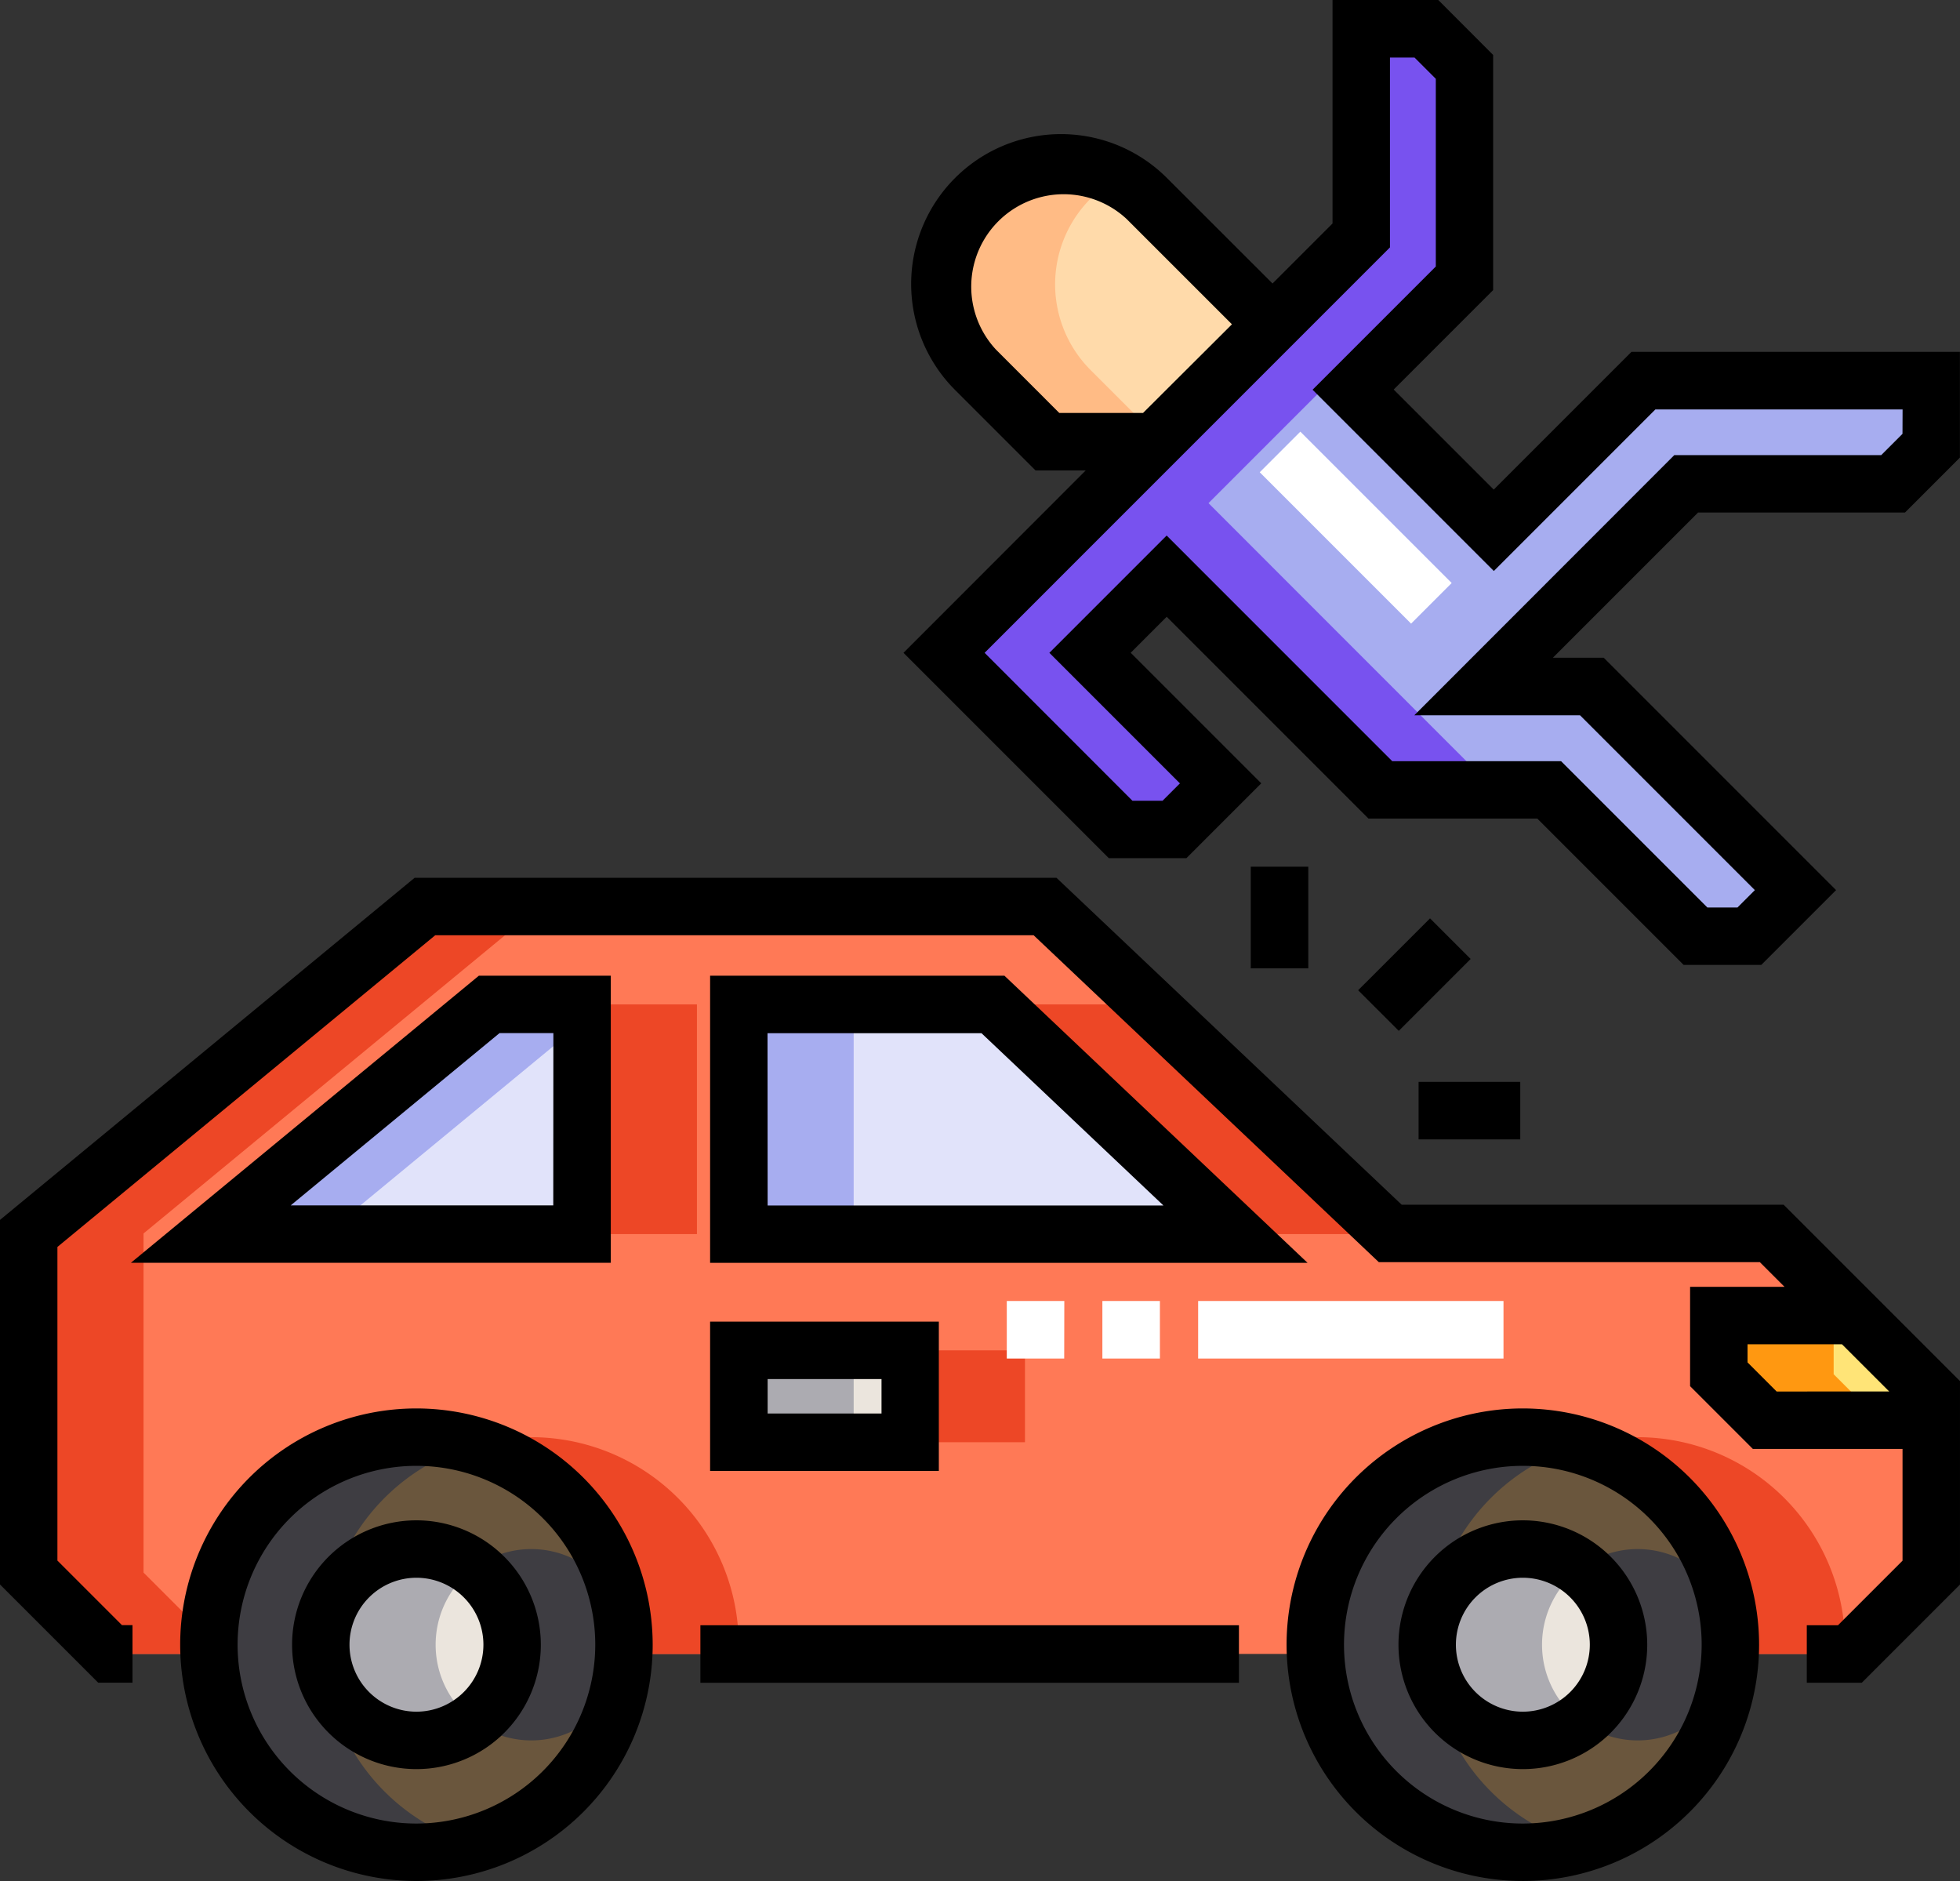 <svg xmlns="http://www.w3.org/2000/svg" width="88.579" height="85" viewBox="0 0 88.579 85">
  <rect x="0" y="0" width="88.579" height="85" fill="#333333" stroke="none"/>
  <g id="_13" data-name="13" transform="translate(0)">
    <path id="Path_661895" data-name="Path 661895" d="M73.333,384.767a9.379,9.379,0,1,1-9.379-9.379A9.379,9.379,0,0,1,73.333,384.767Zm0,0" transform="translate(-45.133 -310.443)" fill="#6a563d"/>
    <path id="Path_661896" data-name="Path 661896" d="M362.352,384.767a9.379,9.379,0,1,1-9.379-9.379A9.379,9.379,0,0,1,362.352,384.767Zm0,0" transform="translate(-284.151 -310.443)" fill="#6a563d"/>
    <path id="Path_661897" data-name="Path 661897" d="M122.446,408.937a4.323,4.323,0,1,1-4.323-4.323A4.323,4.323,0,0,1,122.446,408.937Zm0,0" transform="translate(-94.112 -334.613)" fill="#3e3d42"/>
    <path id="Path_661898" data-name="Path 661898" d="M411.467,408.937a4.323,4.323,0,1,1-4.323-4.323A4.323,4.323,0,0,1,411.467,408.937Zm0,0" transform="translate(-333.131 -334.613)" fill="#3e3d42"/>
    <path id="Path_661899" data-name="Path 661899" d="M86.274,251.561H69.033l-15.6-14.772H25.406L7.5,251.561v15.326l3.676,3.676h4.479c-.006-.139-.011-.277-.011-.417a9.379,9.379,0,1,1,18.758,0c0,.14,0,.278-.011.417H65.657c-.006-.139-.011-.277-.011-.417a9.379,9.379,0,1,1,18.758,0c0,.14,0,.278-.01.417h5.413l3.676-3.676V258.77Zm0,0" transform="translate(-6.203 -195.823)" fill="#ff7956"/>
    <g id="Group_970798" data-name="Group 970798" transform="translate(14.717 45.388)">
      <path id="Path_661900" data-name="Path 661900" d="M245.448,272.728H223v-10.38h11.486Zm0,0" transform="translate(-199.137 -262.348)" fill="#ed4726"/>
      <path id="Path_661901" data-name="Path 661901" d="M85.066,272.728h16.78v-10.38h-4.2Zm0,0" transform="translate(-85.066 -262.348)" fill="#ed4726"/>
      <path id="Path_661902" data-name="Path 661902" d="M223,352.707h7.742v4.152H223Zm0,0" transform="translate(-199.137 -337.074)" fill="#ed4726"/>
    </g>
    <path id="Path_661903" data-name="Path 661903" d="M215.448,272.728H193v-10.38h11.486Zm0,0" transform="translate(-159.61 -216.96)" fill="#e1e3fa"/>
    <path id="Path_661904" data-name="Path 661904" d="M55.066,272.728h16.78v-10.38h-4.2Zm0,0" transform="translate(-45.54 -216.96)" fill="#e1e3fa"/>
    <path id="Path_661905" data-name="Path 661905" d="M92.446,408.937a4.323,4.323,0,1,1-4.323-4.323A4.323,4.323,0,0,1,92.446,408.937Zm0,0" transform="translate(-69.303 -334.613)" fill="#ebe5dd"/>
    <path id="Path_661906" data-name="Path 661906" d="M381.467,408.937a4.323,4.323,0,1,1-4.323-4.323A4.323,4.323,0,0,1,381.467,408.937Zm0,0" transform="translate(-308.321 -334.613)" fill="#ebe5dd"/>
    <path id="Path_661907" data-name="Path 661907" d="M449,343.625v2.653l2.076,2.076H458.6v-1.231l-3.5-3.5Zm0,0" transform="translate(-371.321 -284.176)" fill="#ffe477"/>
    <path id="Path_661908" data-name="Path 661908" d="M193,352.707h7.742v4.152H193Zm0,0" transform="translate(-159.61 -291.687)" fill="#ebe5dd"/>
    <path id="Path_661909" data-name="Path 661909" d="M254.963,44.229l5.673,5.673-5.311,5.311h-4.862l-3.242-3.242a5.474,5.474,0,0,1,7.742-7.742Zm0,0" transform="translate(-203.125 -35.251)" fill="#ffdaaa"/>
    <path id="Path_661910" data-name="Path 661910" d="M278.215,23.4l-6.762,6.762L265.1,23.81l5.032-5.032V9.223L268.407,7.5h-2.945v9.345L246.606,35.7l7.98,7.981h2.436L259.1,41.6l-5.9-5.9,3.461-3.462,9.657,9.657h7.63l6.613,6.613H283l2.082-2.082-9.2-9.2h-4.9l9.156-9.156H289.5l1.723-1.723V23.4Zm0,0" transform="translate(-203.942 -6.202)" fill="#a7adf0"/>
    <path id="Path_661911" data-name="Path 661911" d="M59.764,384.767a9.384,9.384,0,0,1,6.784-9.016,9.379,9.379,0,1,0,0,18.031,9.383,9.383,0,0,1-6.784-9.015Zm0,0" transform="translate(-45.133 -310.443)" fill="#3e3d42"/>
    <path id="Path_661912" data-name="Path 661912" d="M348.784,384.767a9.384,9.384,0,0,1,6.784-9.016,9.379,9.379,0,1,0,0,18.031,9.384,9.384,0,0,1-6.784-9.015Zm0,0" transform="translate(-284.151 -310.443)" fill="#3e3d42"/>
    <path id="Path_661913" data-name="Path 661913" d="M126.38,375.387a9.4,9.4,0,0,0-2.6.364,9.383,9.383,0,0,1,6.784,9.016c0,.14,0,.278-.011.417h5.19c.006-.139.011-.277.011-.417a9.38,9.38,0,0,0-9.379-9.379Zm0,0" transform="translate(-102.37 -310.443)" fill="#ed4726"/>
    <path id="Path_661914" data-name="Path 661914" d="M15.649,269.846l-2.959-2.959V251.561L30.6,236.789h-5.19L7.5,251.561v15.326l3.676,3.676h4.479c-.006-.139-.011-.277-.011-.417,0-.1,0-.2,0-.3Zm0,0" transform="translate(-6.203 -195.823)" fill="#ed4726"/>
    <path id="Path_661915" data-name="Path 661915" d="M415.4,375.387a9.392,9.392,0,0,0-2.6.364,9.384,9.384,0,0,1,6.784,9.016c0,.14,0,.278-.01.417h5.19c.006-.139.01-.277.01-.417a9.379,9.379,0,0,0-9.379-9.379Zm0,0" transform="translate(-341.391 -310.443)" fill="#ed4726"/>
    <path id="Path_661916" data-name="Path 661916" d="M193,262.348h5.19v10.38H193Zm0,0" transform="translate(-159.61 -216.96)" fill="#a7adf0"/>
    <path id="Path_661917" data-name="Path 661917" d="M71.847,262.348h-4.2l-12.583,10.38h5.19l11.59-9.561Zm0,0" transform="translate(-45.54 -216.96)" fill="#a7adf0"/>
    <path id="Path_661918" data-name="Path 661918" d="M88.991,408.937a4.318,4.318,0,0,1,1.727-3.458,4.323,4.323,0,1,0,0,6.915A4.316,4.316,0,0,1,88.991,408.937Zm0,0" transform="translate(-69.303 -334.613)" fill="#acabb1"/>
    <path id="Path_661919" data-name="Path 661919" d="M378.01,408.937a4.316,4.316,0,0,1,1.728-3.458,4.323,4.323,0,1,0,0,6.915A4.315,4.315,0,0,1,378.01,408.937Zm0,0" transform="translate(-308.32 -334.613)" fill="#acabb1"/>
    <path id="Path_661920" data-name="Path 661920" d="M454.19,346.277v-2.653H449v2.653l2.076,2.076h5.19Zm0,0" transform="translate(-371.321 -284.176)" fill="#ff9811"/>
    <path id="Path_661921" data-name="Path 661921" d="M193,352.707h5.19v4.152H193Zm0,0" transform="translate(-159.61 -291.687)" fill="#acabb1"/>
    <path id="Path_661922" data-name="Path 661922" d="M252.411,51.971a5.479,5.479,0,0,1,1.276-8.693,5.475,5.475,0,0,0-6.466,8.693l3.242,3.242h4.862l.164-.164Zm0,0" transform="translate(-203.125 -35.251)" fill="#ffbb85"/>
    <path id="Path_661923" data-name="Path 661923" d="M266.324,41.9h5.19L258.558,28.939l11.57-11.57V9.223L268.406,7.5h-2.945v9.345L246.606,35.7l7.98,7.981h2.436L258.4,42.3l-6.6-6.6,4.167-4.167Zm0,0" transform="translate(-203.942 -6.203)" fill="#7852ef"/>
    <path id="Path_661924" data-name="Path 661924" d="M198.8,254.848H185.5v12.975h27Zm-10.705,2.6h9.671l8.222,7.785H188.1Zm0,0" transform="translate(-153.408 -210.758)"/>
    <path id="Path_661925" data-name="Path 661925" d="M55.881,254.848H49.92L34.192,267.823H55.881Zm-2.6,10.38H41.415l9.437-7.785h2.434Zm0,0" transform="translate(-28.277 -210.758)"/>
    <path id="Path_661926" data-name="Path 661926" d="M57.75,367.887a10.677,10.677,0,1,0,10.677,10.677A10.689,10.689,0,0,0,57.75,367.887Zm0,18.758a8.082,8.082,0,1,1,8.082-8.081A8.091,8.091,0,0,1,57.75,386.645Zm0,0" transform="translate(-38.93 -304.241)"/>
    <path id="Path_661927" data-name="Path 661927" d="M81.921,397.109a5.621,5.621,0,1,0,5.621,5.621A5.627,5.627,0,0,0,81.921,397.109Zm0,8.647a3.026,3.026,0,1,1,3.026-3.026A3.029,3.029,0,0,1,81.921,405.756Zm0,0" transform="translate(-63.1 -328.407)"/>
    <path id="Path_661928" data-name="Path 661928" d="M370.941,397.109a5.621,5.621,0,1,0,5.621,5.621A5.627,5.627,0,0,0,370.941,397.109Zm0,8.647a3.026,3.026,0,1,1,3.026-3.026A3.029,3.029,0,0,1,370.941,405.756Zm0,0" transform="translate(-302.118 -328.407)"/>
    <path id="Path_661929" data-name="Path 661929" d="M346.771,367.887a10.677,10.677,0,1,0,10.676,10.677A10.689,10.689,0,0,0,346.771,367.887Zm0,18.758a8.082,8.082,0,1,1,8.081-8.081A8.091,8.091,0,0,1,346.771,386.645Zm0,0" transform="translate(-277.948 -304.241)"/>
    <path id="Path_661930" data-name="Path 661930" d="M80.609,244.061H63.347l-15.6-14.772H18.737L0,244.747v16.475l4.437,4.437H5.988v-2.6H5.511l-2.916-2.916V245.969L19.67,231.884H46.713l15.6,14.772H79.534l1.116,1.116H76.381v4.488l2.836,2.836h6.765v5.051l-2.916,2.916H81.655v2.6h2.486l4.437-4.437V252.03Zm-.316,8.441-1.316-1.316v-.818h4.269L85.38,252.5Zm0,0" transform="translate(0 -189.621)"/>
    <path id="Path_661931" data-name="Path 661931" d="M185.5,351.958h10.337v-6.747H185.5Zm2.6-4.152h5.147v1.557H188.1Zm0,0" transform="translate(-153.408 -285.488)"/>
    <path id="Path_661932" data-name="Path 661932" d="M268.9,15.9l-6.225,6.224-4.521-4.521,4.494-4.494V2.483L260.169,0h-4.78V10.1l-2.711,2.711L247.923,8.06a6.772,6.772,0,1,0-9.577,9.577l3.622,3.622h2.267L236,29.5l9.278,9.278h3.51l3.38-3.38-5.9-5.9,1.627-1.627,9.119,9.119h7.63l6.613,6.613h3.51l3.38-3.38-10.5-10.5h-2.3l6.562-6.562h9.352l2.482-2.483V15.9Zm-22.073,2.76h-3.787L240.181,15.8A4.177,4.177,0,0,1,246.088,9.9l4.756,4.755Zm34.321.945-.962.962h-9.352L259.085,32.324h7.491l7.9,7.9-.785.785H272.33l-6.613-6.613h-7.63L247.893,24.2l-5.3,5.3,5.9,5.9-.785.785h-1.361L239.666,29.5,257.985,11.18V2.6h1.11l.962.962v8.481l-5.569,5.569,8.191,8.191,7.3-7.3h11.173Zm0,0" transform="translate(-195.168)"/>
    <path id="Path_661933" data-name="Path 661933" d="M354.785,243.13l3.249-3.248,1.835,1.835-3.248,3.248Zm0,0" transform="translate(-293.406 -198.382)"/>
    <path id="Path_661934" data-name="Path 661934" d="M370.574,282.582h4.594v2.6h-4.594Zm0,0" transform="translate(-306.463 -233.694)"/>
    <path id="Path_661935" data-name="Path 661935" d="M326.73,226.383h2.6v4.593h-2.6Zm0,0" transform="translate(-270.204 -187.217)"/>
    <path id="Path_661936" data-name="Path 661936" d="M182.961,424.512H207.3v2.6H182.961Zm0,0" transform="translate(-151.308 -351.069)"/>
    <path id="Path_661937" data-name="Path 661937" d="M285.448,342.443h-13.8v-2.6h13.8Zm-15.528,0h-2.6v-2.6h2.6Zm-4.325,0H263v-2.6h2.6Zm0,0" transform="translate(-217.5 -281.052)" fill="#fff"/>
    <path id="Path_661938" data-name="Path 661938" d="M329.1,114.588l1.835-1.835,6.84,6.84-1.835,1.835Zm0,0" transform="translate(-272.168 -93.247)" fill="#fff"/>
  </g>
</svg>
